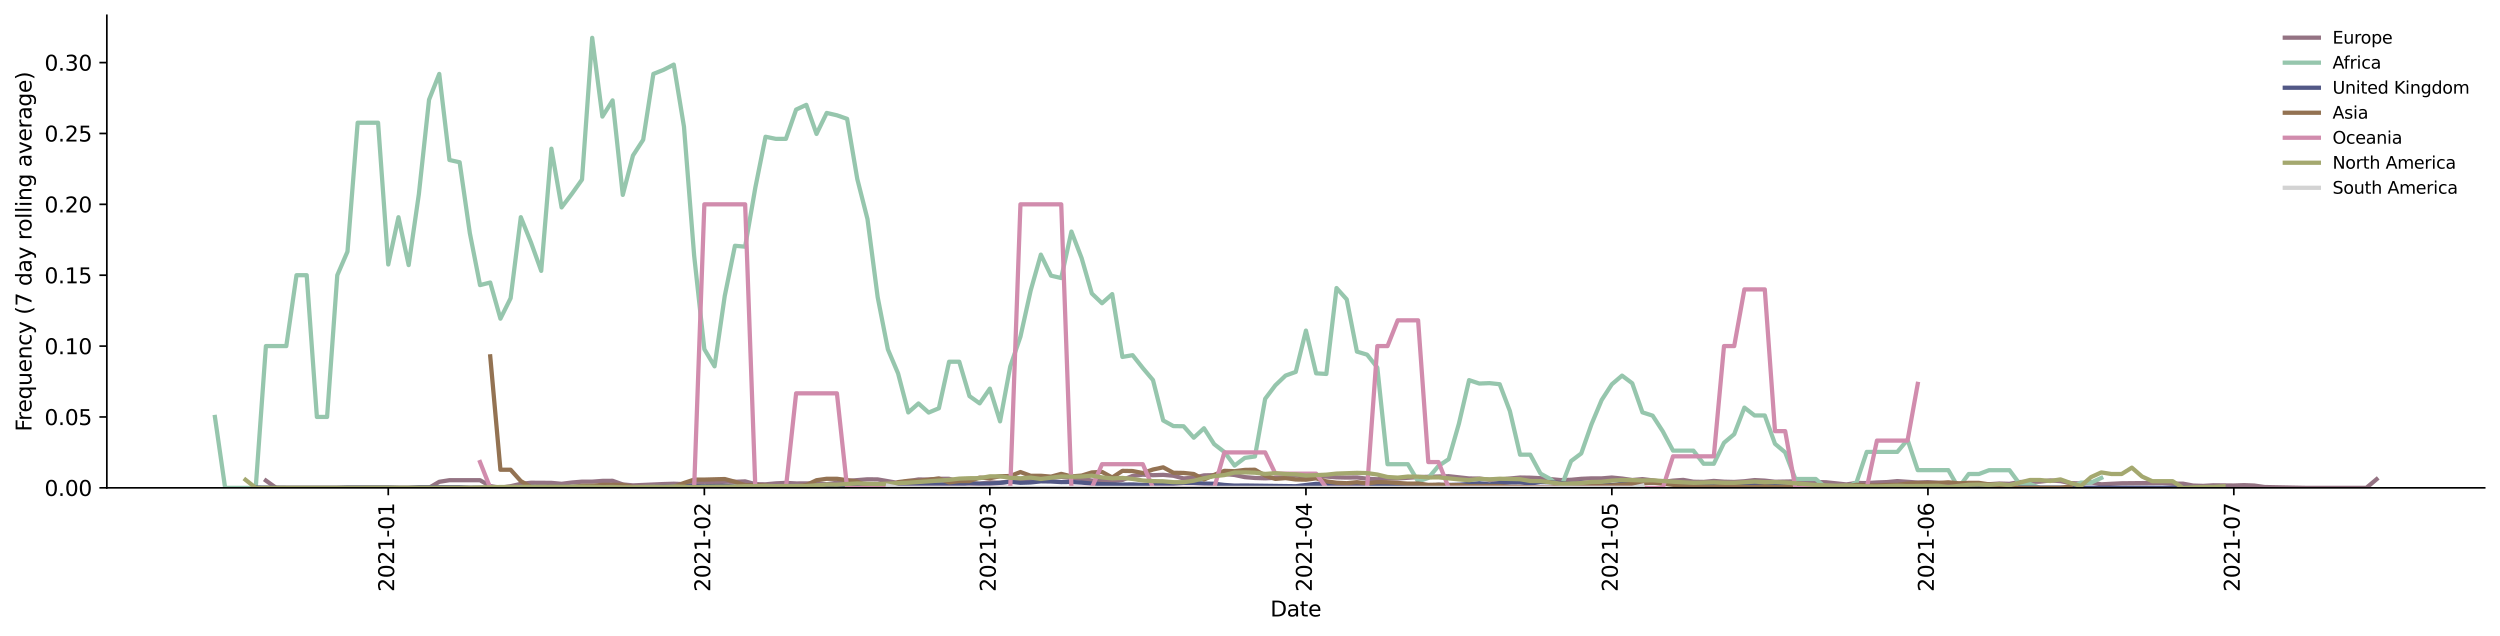<?xml version="1.0" encoding="utf-8" standalone="no"?>
<!DOCTYPE svg PUBLIC "-//W3C//DTD SVG 1.1//EN"
  "http://www.w3.org/Graphics/SVG/1.1/DTD/svg11.dtd">
<svg height="298.621pt" version="1.1" viewBox="0 0 1173.344 298.621" width="1173.344pt" xmlns="http://www.w3.org/2000/svg" xmlns:xlink="http://www.w3.org/1999/xlink">
 <defs>
  <style type="text/css">*{stroke-linecap:butt;stroke-linejoin:round;}</style>
 </defs>
 <g id="figure_1">
  <g id="patch_1">
   <path d="M 0 298.621 
L 1173.344 298.621 
L 1173.344 0 
L 0 0 
z
" style="fill:#ffffff;"/>
  </g>
  <g id="axes_1">
   <g id="patch_2">
    <path d="M 50.144 228.96 
L 1166.144 228.96 
L 1166.144 7.2 
L 50.144 7.2 
z
" style="fill:#ffffff;"/>
   </g>
   <g id="matplotlib.axis_1">
    <g id="xtick_1">
     <g id="line2d_1">
      <defs>
       <path d="M 0 0 
L 0 3.5 
" id="mbda8aaa3bb" style="stroke:#000000;stroke-width:0.8;"/>
      </defs>
      <g>
       <use style="stroke:#000000;stroke-width:0.8;" x="182.226" xlink:href="#mbda8aaa3bb" y="228.96"/>
      </g>
     </g>
     <g id="text_1">
      <!-- 2021-01 -->
      <g transform="translate(184.985 277.743)rotate(-90)scale(0.1 -0.1)">
       <defs>
        <path d="M 1228 531 
L 3431 531 
L 3431 0 
L 469 0 
L 469 531 
Q 828 903 1448 1529 
Q 2069 2156 2228 2338 
Q 2531 2678 2651 2914 
Q 2772 3150 2772 3378 
Q 2772 3750 2511 3984 
Q 2250 4219 1831 4219 
Q 1534 4219 1204 4116 
Q 875 4013 500 3803 
L 500 4441 
Q 881 4594 1212 4672 
Q 1544 4750 1819 4750 
Q 2544 4750 2975 4387 
Q 3406 4025 3406 3419 
Q 3406 3131 3298 2873 
Q 3191 2616 2906 2266 
Q 2828 2175 2409 1742 
Q 1991 1309 1228 531 
z
" id="DejaVuSans-32" transform="scale(0.016)"/>
        <path d="M 2034 4250 
Q 1547 4250 1301 3770 
Q 1056 3291 1056 2328 
Q 1056 1369 1301 889 
Q 1547 409 2034 409 
Q 2525 409 2770 889 
Q 3016 1369 3016 2328 
Q 3016 3291 2770 3770 
Q 2525 4250 2034 4250 
z
M 2034 4750 
Q 2819 4750 3233 4129 
Q 3647 3509 3647 2328 
Q 3647 1150 3233 529 
Q 2819 -91 2034 -91 
Q 1250 -91 836 529 
Q 422 1150 422 2328 
Q 422 3509 836 4129 
Q 1250 4750 2034 4750 
z
" id="DejaVuSans-30" transform="scale(0.016)"/>
        <path d="M 794 531 
L 1825 531 
L 1825 4091 
L 703 3866 
L 703 4441 
L 1819 4666 
L 2450 4666 
L 2450 531 
L 3481 531 
L 3481 0 
L 794 0 
L 794 531 
z
" id="DejaVuSans-31" transform="scale(0.016)"/>
        <path d="M 313 2009 
L 1997 2009 
L 1997 1497 
L 313 1497 
L 313 2009 
z
" id="DejaVuSans-2d" transform="scale(0.016)"/>
       </defs>
       <use xlink:href="#DejaVuSans-32"/>
       <use x="63.623" xlink:href="#DejaVuSans-30"/>
       <use x="127.246" xlink:href="#DejaVuSans-32"/>
       <use x="190.869" xlink:href="#DejaVuSans-31"/>
       <use x="254.492" xlink:href="#DejaVuSans-2d"/>
       <use x="290.576" xlink:href="#DejaVuSans-30"/>
       <use x="354.199" xlink:href="#DejaVuSans-31"/>
      </g>
     </g>
    </g>
    <g id="xtick_2">
     <g id="line2d_2">
      <g>
       <use style="stroke:#000000;stroke-width:0.8;" x="330.579" xlink:href="#mbda8aaa3bb" y="228.96"/>
      </g>
     </g>
     <g id="text_2">
      <!-- 2021-02 -->
      <g transform="translate(333.339 277.743)rotate(-90)scale(0.1 -0.1)">
       <use xlink:href="#DejaVuSans-32"/>
       <use x="63.623" xlink:href="#DejaVuSans-30"/>
       <use x="127.246" xlink:href="#DejaVuSans-32"/>
       <use x="190.869" xlink:href="#DejaVuSans-31"/>
       <use x="254.492" xlink:href="#DejaVuSans-2d"/>
       <use x="290.576" xlink:href="#DejaVuSans-30"/>
       <use x="354.199" xlink:href="#DejaVuSans-32"/>
      </g>
     </g>
    </g>
    <g id="xtick_3">
     <g id="line2d_3">
      <g>
       <use style="stroke:#000000;stroke-width:0.8;" x="464.576" xlink:href="#mbda8aaa3bb" y="228.96"/>
      </g>
     </g>
     <g id="text_3">
      <!-- 2021-03 -->
      <g transform="translate(467.335 277.743)rotate(-90)scale(0.1 -0.1)">
       <defs>
        <path d="M 2597 2516 
Q 3050 2419 3304 2112 
Q 3559 1806 3559 1356 
Q 3559 666 3084 287 
Q 2609 -91 1734 -91 
Q 1441 -91 1130 -33 
Q 819 25 488 141 
L 488 750 
Q 750 597 1062 519 
Q 1375 441 1716 441 
Q 2309 441 2620 675 
Q 2931 909 2931 1356 
Q 2931 1769 2642 2001 
Q 2353 2234 1838 2234 
L 1294 2234 
L 1294 2753 
L 1863 2753 
Q 2328 2753 2575 2939 
Q 2822 3125 2822 3475 
Q 2822 3834 2567 4026 
Q 2313 4219 1838 4219 
Q 1578 4219 1281 4162 
Q 984 4106 628 3988 
L 628 4550 
Q 988 4650 1302 4700 
Q 1616 4750 1894 4750 
Q 2613 4750 3031 4423 
Q 3450 4097 3450 3541 
Q 3450 3153 3228 2886 
Q 3006 2619 2597 2516 
z
" id="DejaVuSans-33" transform="scale(0.016)"/>
       </defs>
       <use xlink:href="#DejaVuSans-32"/>
       <use x="63.623" xlink:href="#DejaVuSans-30"/>
       <use x="127.246" xlink:href="#DejaVuSans-32"/>
       <use x="190.869" xlink:href="#DejaVuSans-31"/>
       <use x="254.492" xlink:href="#DejaVuSans-2d"/>
       <use x="290.576" xlink:href="#DejaVuSans-30"/>
       <use x="354.199" xlink:href="#DejaVuSans-33"/>
      </g>
     </g>
    </g>
    <g id="xtick_4">
     <g id="line2d_4">
      <g>
       <use style="stroke:#000000;stroke-width:0.8;" x="612.929" xlink:href="#mbda8aaa3bb" y="228.96"/>
      </g>
     </g>
     <g id="text_4">
      <!-- 2021-04 -->
      <g transform="translate(615.689 277.743)rotate(-90)scale(0.1 -0.1)">
       <defs>
        <path d="M 2419 4116 
L 825 1625 
L 2419 1625 
L 2419 4116 
z
M 2253 4666 
L 3047 4666 
L 3047 1625 
L 3713 1625 
L 3713 1100 
L 3047 1100 
L 3047 0 
L 2419 0 
L 2419 1100 
L 313 1100 
L 313 1709 
L 2253 4666 
z
" id="DejaVuSans-34" transform="scale(0.016)"/>
       </defs>
       <use xlink:href="#DejaVuSans-32"/>
       <use x="63.623" xlink:href="#DejaVuSans-30"/>
       <use x="127.246" xlink:href="#DejaVuSans-32"/>
       <use x="190.869" xlink:href="#DejaVuSans-31"/>
       <use x="254.492" xlink:href="#DejaVuSans-2d"/>
       <use x="290.576" xlink:href="#DejaVuSans-30"/>
       <use x="354.199" xlink:href="#DejaVuSans-34"/>
      </g>
     </g>
    </g>
    <g id="xtick_5">
     <g id="line2d_5">
      <g>
       <use style="stroke:#000000;stroke-width:0.8;" x="756.497" xlink:href="#mbda8aaa3bb" y="228.96"/>
      </g>
     </g>
     <g id="text_5">
      <!-- 2021-05 -->
      <g transform="translate(759.256 277.743)rotate(-90)scale(0.1 -0.1)">
       <defs>
        <path d="M 691 4666 
L 3169 4666 
L 3169 4134 
L 1269 4134 
L 1269 2991 
Q 1406 3038 1543 3061 
Q 1681 3084 1819 3084 
Q 2600 3084 3056 2656 
Q 3513 2228 3513 1497 
Q 3513 744 3044 326 
Q 2575 -91 1722 -91 
Q 1428 -91 1123 -41 
Q 819 9 494 109 
L 494 744 
Q 775 591 1075 516 
Q 1375 441 1709 441 
Q 2250 441 2565 725 
Q 2881 1009 2881 1497 
Q 2881 1984 2565 2268 
Q 2250 2553 1709 2553 
Q 1456 2553 1204 2497 
Q 953 2441 691 2322 
L 691 4666 
z
" id="DejaVuSans-35" transform="scale(0.016)"/>
       </defs>
       <use xlink:href="#DejaVuSans-32"/>
       <use x="63.623" xlink:href="#DejaVuSans-30"/>
       <use x="127.246" xlink:href="#DejaVuSans-32"/>
       <use x="190.869" xlink:href="#DejaVuSans-31"/>
       <use x="254.492" xlink:href="#DejaVuSans-2d"/>
       <use x="290.576" xlink:href="#DejaVuSans-30"/>
       <use x="354.199" xlink:href="#DejaVuSans-35"/>
      </g>
     </g>
    </g>
    <g id="xtick_6">
     <g id="line2d_6">
      <g>
       <use style="stroke:#000000;stroke-width:0.8;" x="904.85" xlink:href="#mbda8aaa3bb" y="228.96"/>
      </g>
     </g>
     <g id="text_6">
      <!-- 2021-06 -->
      <g transform="translate(907.61 277.743)rotate(-90)scale(0.1 -0.1)">
       <defs>
        <path d="M 2113 2584 
Q 1688 2584 1439 2293 
Q 1191 2003 1191 1497 
Q 1191 994 1439 701 
Q 1688 409 2113 409 
Q 2538 409 2786 701 
Q 3034 994 3034 1497 
Q 3034 2003 2786 2293 
Q 2538 2584 2113 2584 
z
M 3366 4563 
L 3366 3988 
Q 3128 4100 2886 4159 
Q 2644 4219 2406 4219 
Q 1781 4219 1451 3797 
Q 1122 3375 1075 2522 
Q 1259 2794 1537 2939 
Q 1816 3084 2150 3084 
Q 2853 3084 3261 2657 
Q 3669 2231 3669 1497 
Q 3669 778 3244 343 
Q 2819 -91 2113 -91 
Q 1303 -91 875 529 
Q 447 1150 447 2328 
Q 447 3434 972 4092 
Q 1497 4750 2381 4750 
Q 2619 4750 2861 4703 
Q 3103 4656 3366 4563 
z
" id="DejaVuSans-36" transform="scale(0.016)"/>
       </defs>
       <use xlink:href="#DejaVuSans-32"/>
       <use x="63.623" xlink:href="#DejaVuSans-30"/>
       <use x="127.246" xlink:href="#DejaVuSans-32"/>
       <use x="190.869" xlink:href="#DejaVuSans-31"/>
       <use x="254.492" xlink:href="#DejaVuSans-2d"/>
       <use x="290.576" xlink:href="#DejaVuSans-30"/>
       <use x="354.199" xlink:href="#DejaVuSans-36"/>
      </g>
     </g>
    </g>
    <g id="xtick_7">
     <g id="line2d_7">
      <g>
       <use style="stroke:#000000;stroke-width:0.8;" x="1048.418" xlink:href="#mbda8aaa3bb" y="228.96"/>
      </g>
     </g>
     <g id="text_7">
      <!-- 2021-07 -->
      <g transform="translate(1051.178 277.743)rotate(-90)scale(0.1 -0.1)">
       <defs>
        <path d="M 525 4666 
L 3525 4666 
L 3525 4397 
L 1831 0 
L 1172 0 
L 2766 4134 
L 525 4134 
L 525 4666 
z
" id="DejaVuSans-37" transform="scale(0.016)"/>
       </defs>
       <use xlink:href="#DejaVuSans-32"/>
       <use x="63.623" xlink:href="#DejaVuSans-30"/>
       <use x="127.246" xlink:href="#DejaVuSans-32"/>
       <use x="190.869" xlink:href="#DejaVuSans-31"/>
       <use x="254.492" xlink:href="#DejaVuSans-2d"/>
       <use x="290.576" xlink:href="#DejaVuSans-30"/>
       <use x="354.199" xlink:href="#DejaVuSans-37"/>
      </g>
     </g>
    </g>
    <g id="text_8">
     <!-- Date -->
     <g transform="translate(596.193 289.341)scale(0.1 -0.1)">
      <defs>
       <path d="M 1259 4147 
L 1259 519 
L 2022 519 
Q 2988 519 3436 956 
Q 3884 1394 3884 2338 
Q 3884 3275 3436 3711 
Q 2988 4147 2022 4147 
L 1259 4147 
z
M 628 4666 
L 1925 4666 
Q 3281 4666 3915 4102 
Q 4550 3538 4550 2338 
Q 4550 1131 3912 565 
Q 3275 0 1925 0 
L 628 0 
L 628 4666 
z
" id="DejaVuSans-44" transform="scale(0.016)"/>
       <path d="M 2194 1759 
Q 1497 1759 1228 1600 
Q 959 1441 959 1056 
Q 959 750 1161 570 
Q 1363 391 1709 391 
Q 2188 391 2477 730 
Q 2766 1069 2766 1631 
L 2766 1759 
L 2194 1759 
z
M 3341 1997 
L 3341 0 
L 2766 0 
L 2766 531 
Q 2569 213 2275 61 
Q 1981 -91 1556 -91 
Q 1019 -91 701 211 
Q 384 513 384 1019 
Q 384 1609 779 1909 
Q 1175 2209 1959 2209 
L 2766 2209 
L 2766 2266 
Q 2766 2663 2505 2880 
Q 2244 3097 1772 3097 
Q 1472 3097 1187 3025 
Q 903 2953 641 2809 
L 641 3341 
Q 956 3463 1253 3523 
Q 1550 3584 1831 3584 
Q 2591 3584 2966 3190 
Q 3341 2797 3341 1997 
z
" id="DejaVuSans-61" transform="scale(0.016)"/>
       <path d="M 1172 4494 
L 1172 3500 
L 2356 3500 
L 2356 3053 
L 1172 3053 
L 1172 1153 
Q 1172 725 1289 603 
Q 1406 481 1766 481 
L 2356 481 
L 2356 0 
L 1766 0 
Q 1100 0 847 248 
Q 594 497 594 1153 
L 594 3053 
L 172 3053 
L 172 3500 
L 594 3500 
L 594 4494 
L 1172 4494 
z
" id="DejaVuSans-74" transform="scale(0.016)"/>
       <path d="M 3597 1894 
L 3597 1613 
L 953 1613 
Q 991 1019 1311 708 
Q 1631 397 2203 397 
Q 2534 397 2845 478 
Q 3156 559 3463 722 
L 3463 178 
Q 3153 47 2828 -22 
Q 2503 -91 2169 -91 
Q 1331 -91 842 396 
Q 353 884 353 1716 
Q 353 2575 817 3079 
Q 1281 3584 2069 3584 
Q 2775 3584 3186 3129 
Q 3597 2675 3597 1894 
z
M 3022 2063 
Q 3016 2534 2758 2815 
Q 2500 3097 2075 3097 
Q 1594 3097 1305 2825 
Q 1016 2553 972 2059 
L 3022 2063 
z
" id="DejaVuSans-65" transform="scale(0.016)"/>
      </defs>
      <use xlink:href="#DejaVuSans-44"/>
      <use x="77.002" xlink:href="#DejaVuSans-61"/>
      <use x="138.281" xlink:href="#DejaVuSans-74"/>
      <use x="177.49" xlink:href="#DejaVuSans-65"/>
     </g>
    </g>
   </g>
   <g id="matplotlib.axis_2">
    <g id="ytick_1">
     <g id="line2d_8">
      <defs>
       <path d="M 0 0 
L -3.5 0 
" id="med0e2ab3e9" style="stroke:#000000;stroke-width:0.8;"/>
      </defs>
      <g>
       <use style="stroke:#000000;stroke-width:0.8;" x="50.144" xlink:href="#med0e2ab3e9" y="228.96"/>
      </g>
     </g>
     <g id="text_9">
      <!-- 0.00 -->
      <g transform="translate(20.878 232.759)scale(0.1 -0.1)">
       <defs>
        <path d="M 684 794 
L 1344 794 
L 1344 0 
L 684 0 
L 684 794 
z
" id="DejaVuSans-2e" transform="scale(0.016)"/>
       </defs>
       <use xlink:href="#DejaVuSans-30"/>
       <use x="63.623" xlink:href="#DejaVuSans-2e"/>
       <use x="95.41" xlink:href="#DejaVuSans-30"/>
       <use x="159.033" xlink:href="#DejaVuSans-30"/>
      </g>
     </g>
    </g>
    <g id="ytick_2">
     <g id="line2d_9">
      <g>
       <use style="stroke:#000000;stroke-width:0.8;" x="50.144" xlink:href="#med0e2ab3e9" y="195.696"/>
      </g>
     </g>
     <g id="text_10">
      <!-- 0.05 -->
      <g transform="translate(20.878 199.495)scale(0.1 -0.1)">
       <use xlink:href="#DejaVuSans-30"/>
       <use x="63.623" xlink:href="#DejaVuSans-2e"/>
       <use x="95.41" xlink:href="#DejaVuSans-30"/>
       <use x="159.033" xlink:href="#DejaVuSans-35"/>
      </g>
     </g>
    </g>
    <g id="ytick_3">
     <g id="line2d_10">
      <g>
       <use style="stroke:#000000;stroke-width:0.8;" x="50.144" xlink:href="#med0e2ab3e9" y="162.432"/>
      </g>
     </g>
     <g id="text_11">
      <!-- 0.10 -->
      <g transform="translate(20.878 166.231)scale(0.1 -0.1)">
       <use xlink:href="#DejaVuSans-30"/>
       <use x="63.623" xlink:href="#DejaVuSans-2e"/>
       <use x="95.41" xlink:href="#DejaVuSans-31"/>
       <use x="159.033" xlink:href="#DejaVuSans-30"/>
      </g>
     </g>
    </g>
    <g id="ytick_4">
     <g id="line2d_11">
      <g>
       <use style="stroke:#000000;stroke-width:0.8;" x="50.144" xlink:href="#med0e2ab3e9" y="129.168"/>
      </g>
     </g>
     <g id="text_12">
      <!-- 0.15 -->
      <g transform="translate(20.878 132.967)scale(0.1 -0.1)">
       <use xlink:href="#DejaVuSans-30"/>
       <use x="63.623" xlink:href="#DejaVuSans-2e"/>
       <use x="95.41" xlink:href="#DejaVuSans-31"/>
       <use x="159.033" xlink:href="#DejaVuSans-35"/>
      </g>
     </g>
    </g>
    <g id="ytick_5">
     <g id="line2d_12">
      <g>
       <use style="stroke:#000000;stroke-width:0.8;" x="50.144" xlink:href="#med0e2ab3e9" y="95.904"/>
      </g>
     </g>
     <g id="text_13">
      <!-- 0.20 -->
      <g transform="translate(20.878 99.703)scale(0.1 -0.1)">
       <use xlink:href="#DejaVuSans-30"/>
       <use x="63.623" xlink:href="#DejaVuSans-2e"/>
       <use x="95.41" xlink:href="#DejaVuSans-32"/>
       <use x="159.033" xlink:href="#DejaVuSans-30"/>
      </g>
     </g>
    </g>
    <g id="ytick_6">
     <g id="line2d_13">
      <g>
       <use style="stroke:#000000;stroke-width:0.8;" x="50.144" xlink:href="#med0e2ab3e9" y="62.64"/>
      </g>
     </g>
     <g id="text_14">
      <!-- 0.25 -->
      <g transform="translate(20.878 66.439)scale(0.1 -0.1)">
       <use xlink:href="#DejaVuSans-30"/>
       <use x="63.623" xlink:href="#DejaVuSans-2e"/>
       <use x="95.41" xlink:href="#DejaVuSans-32"/>
       <use x="159.033" xlink:href="#DejaVuSans-35"/>
      </g>
     </g>
    </g>
    <g id="ytick_7">
     <g id="line2d_14">
      <g>
       <use style="stroke:#000000;stroke-width:0.8;" x="50.144" xlink:href="#med0e2ab3e9" y="29.376"/>
      </g>
     </g>
     <g id="text_15">
      <!-- 0.30 -->
      <g transform="translate(20.878 33.175)scale(0.1 -0.1)">
       <use xlink:href="#DejaVuSans-30"/>
       <use x="63.623" xlink:href="#DejaVuSans-2e"/>
       <use x="95.41" xlink:href="#DejaVuSans-33"/>
       <use x="159.033" xlink:href="#DejaVuSans-30"/>
      </g>
     </g>
    </g>
    <g id="text_16">
     <!-- Frequency (7 day rolling average) -->
     <g transform="translate(14.798 202.529)rotate(-90)scale(0.1 -0.1)">
      <defs>
       <path d="M 628 4666 
L 3309 4666 
L 3309 4134 
L 1259 4134 
L 1259 2759 
L 3109 2759 
L 3109 2228 
L 1259 2228 
L 1259 0 
L 628 0 
L 628 4666 
z
" id="DejaVuSans-46" transform="scale(0.016)"/>
       <path d="M 2631 2963 
Q 2534 3019 2420 3045 
Q 2306 3072 2169 3072 
Q 1681 3072 1420 2755 
Q 1159 2438 1159 1844 
L 1159 0 
L 581 0 
L 581 3500 
L 1159 3500 
L 1159 2956 
Q 1341 3275 1631 3429 
Q 1922 3584 2338 3584 
Q 2397 3584 2469 3576 
Q 2541 3569 2628 3553 
L 2631 2963 
z
" id="DejaVuSans-72" transform="scale(0.016)"/>
       <path d="M 947 1747 
Q 947 1113 1208 752 
Q 1469 391 1925 391 
Q 2381 391 2643 752 
Q 2906 1113 2906 1747 
Q 2906 2381 2643 2742 
Q 2381 3103 1925 3103 
Q 1469 3103 1208 2742 
Q 947 2381 947 1747 
z
M 2906 525 
Q 2725 213 2448 61 
Q 2172 -91 1784 -91 
Q 1150 -91 751 415 
Q 353 922 353 1747 
Q 353 2572 751 3078 
Q 1150 3584 1784 3584 
Q 2172 3584 2448 3432 
Q 2725 3281 2906 2969 
L 2906 3500 
L 3481 3500 
L 3481 -1331 
L 2906 -1331 
L 2906 525 
z
" id="DejaVuSans-71" transform="scale(0.016)"/>
       <path d="M 544 1381 
L 544 3500 
L 1119 3500 
L 1119 1403 
Q 1119 906 1312 657 
Q 1506 409 1894 409 
Q 2359 409 2629 706 
Q 2900 1003 2900 1516 
L 2900 3500 
L 3475 3500 
L 3475 0 
L 2900 0 
L 2900 538 
Q 2691 219 2414 64 
Q 2138 -91 1772 -91 
Q 1169 -91 856 284 
Q 544 659 544 1381 
z
M 1991 3584 
L 1991 3584 
z
" id="DejaVuSans-75" transform="scale(0.016)"/>
       <path d="M 3513 2113 
L 3513 0 
L 2938 0 
L 2938 2094 
Q 2938 2591 2744 2837 
Q 2550 3084 2163 3084 
Q 1697 3084 1428 2787 
Q 1159 2491 1159 1978 
L 1159 0 
L 581 0 
L 581 3500 
L 1159 3500 
L 1159 2956 
Q 1366 3272 1645 3428 
Q 1925 3584 2291 3584 
Q 2894 3584 3203 3211 
Q 3513 2838 3513 2113 
z
" id="DejaVuSans-6e" transform="scale(0.016)"/>
       <path d="M 3122 3366 
L 3122 2828 
Q 2878 2963 2633 3030 
Q 2388 3097 2138 3097 
Q 1578 3097 1268 2742 
Q 959 2388 959 1747 
Q 959 1106 1268 751 
Q 1578 397 2138 397 
Q 2388 397 2633 464 
Q 2878 531 3122 666 
L 3122 134 
Q 2881 22 2623 -34 
Q 2366 -91 2075 -91 
Q 1284 -91 818 406 
Q 353 903 353 1747 
Q 353 2603 823 3093 
Q 1294 3584 2113 3584 
Q 2378 3584 2631 3529 
Q 2884 3475 3122 3366 
z
" id="DejaVuSans-63" transform="scale(0.016)"/>
       <path d="M 2059 -325 
Q 1816 -950 1584 -1140 
Q 1353 -1331 966 -1331 
L 506 -1331 
L 506 -850 
L 844 -850 
Q 1081 -850 1212 -737 
Q 1344 -625 1503 -206 
L 1606 56 
L 191 3500 
L 800 3500 
L 1894 763 
L 2988 3500 
L 3597 3500 
L 2059 -325 
z
" id="DejaVuSans-79" transform="scale(0.016)"/>
       <path id="DejaVuSans-20" transform="scale(0.016)"/>
       <path d="M 1984 4856 
Q 1566 4138 1362 3434 
Q 1159 2731 1159 2009 
Q 1159 1288 1364 580 
Q 1569 -128 1984 -844 
L 1484 -844 
Q 1016 -109 783 600 
Q 550 1309 550 2009 
Q 550 2706 781 3412 
Q 1013 4119 1484 4856 
L 1984 4856 
z
" id="DejaVuSans-28" transform="scale(0.016)"/>
       <path d="M 2906 2969 
L 2906 4863 
L 3481 4863 
L 3481 0 
L 2906 0 
L 2906 525 
Q 2725 213 2448 61 
Q 2172 -91 1784 -91 
Q 1150 -91 751 415 
Q 353 922 353 1747 
Q 353 2572 751 3078 
Q 1150 3584 1784 3584 
Q 2172 3584 2448 3432 
Q 2725 3281 2906 2969 
z
M 947 1747 
Q 947 1113 1208 752 
Q 1469 391 1925 391 
Q 2381 391 2643 752 
Q 2906 1113 2906 1747 
Q 2906 2381 2643 2742 
Q 2381 3103 1925 3103 
Q 1469 3103 1208 2742 
Q 947 2381 947 1747 
z
" id="DejaVuSans-64" transform="scale(0.016)"/>
       <path d="M 1959 3097 
Q 1497 3097 1228 2736 
Q 959 2375 959 1747 
Q 959 1119 1226 758 
Q 1494 397 1959 397 
Q 2419 397 2687 759 
Q 2956 1122 2956 1747 
Q 2956 2369 2687 2733 
Q 2419 3097 1959 3097 
z
M 1959 3584 
Q 2709 3584 3137 3096 
Q 3566 2609 3566 1747 
Q 3566 888 3137 398 
Q 2709 -91 1959 -91 
Q 1206 -91 779 398 
Q 353 888 353 1747 
Q 353 2609 779 3096 
Q 1206 3584 1959 3584 
z
" id="DejaVuSans-6f" transform="scale(0.016)"/>
       <path d="M 603 4863 
L 1178 4863 
L 1178 0 
L 603 0 
L 603 4863 
z
" id="DejaVuSans-6c" transform="scale(0.016)"/>
       <path d="M 603 3500 
L 1178 3500 
L 1178 0 
L 603 0 
L 603 3500 
z
M 603 4863 
L 1178 4863 
L 1178 4134 
L 603 4134 
L 603 4863 
z
" id="DejaVuSans-69" transform="scale(0.016)"/>
       <path d="M 2906 1791 
Q 2906 2416 2648 2759 
Q 2391 3103 1925 3103 
Q 1463 3103 1205 2759 
Q 947 2416 947 1791 
Q 947 1169 1205 825 
Q 1463 481 1925 481 
Q 2391 481 2648 825 
Q 2906 1169 2906 1791 
z
M 3481 434 
Q 3481 -459 3084 -895 
Q 2688 -1331 1869 -1331 
Q 1566 -1331 1297 -1286 
Q 1028 -1241 775 -1147 
L 775 -588 
Q 1028 -725 1275 -790 
Q 1522 -856 1778 -856 
Q 2344 -856 2625 -561 
Q 2906 -266 2906 331 
L 2906 616 
Q 2728 306 2450 153 
Q 2172 0 1784 0 
Q 1141 0 747 490 
Q 353 981 353 1791 
Q 353 2603 747 3093 
Q 1141 3584 1784 3584 
Q 2172 3584 2450 3431 
Q 2728 3278 2906 2969 
L 2906 3500 
L 3481 3500 
L 3481 434 
z
" id="DejaVuSans-67" transform="scale(0.016)"/>
       <path d="M 191 3500 
L 800 3500 
L 1894 563 
L 2988 3500 
L 3597 3500 
L 2284 0 
L 1503 0 
L 191 3500 
z
" id="DejaVuSans-76" transform="scale(0.016)"/>
       <path d="M 513 4856 
L 1013 4856 
Q 1481 4119 1714 3412 
Q 1947 2706 1947 2009 
Q 1947 1309 1714 600 
Q 1481 -109 1013 -844 
L 513 -844 
Q 928 -128 1133 580 
Q 1338 1288 1338 2009 
Q 1338 2731 1133 3434 
Q 928 4138 513 4856 
z
" id="DejaVuSans-29" transform="scale(0.016)"/>
      </defs>
      <use xlink:href="#DejaVuSans-46"/>
      <use x="50.27" xlink:href="#DejaVuSans-72"/>
      <use x="89.133" xlink:href="#DejaVuSans-65"/>
      <use x="150.656" xlink:href="#DejaVuSans-71"/>
      <use x="214.133" xlink:href="#DejaVuSans-75"/>
      <use x="277.512" xlink:href="#DejaVuSans-65"/>
      <use x="339.035" xlink:href="#DejaVuSans-6e"/>
      <use x="402.414" xlink:href="#DejaVuSans-63"/>
      <use x="457.395" xlink:href="#DejaVuSans-79"/>
      <use x="516.574" xlink:href="#DejaVuSans-20"/>
      <use x="548.361" xlink:href="#DejaVuSans-28"/>
      <use x="587.375" xlink:href="#DejaVuSans-37"/>
      <use x="650.998" xlink:href="#DejaVuSans-20"/>
      <use x="682.785" xlink:href="#DejaVuSans-64"/>
      <use x="746.262" xlink:href="#DejaVuSans-61"/>
      <use x="807.541" xlink:href="#DejaVuSans-79"/>
      <use x="866.721" xlink:href="#DejaVuSans-20"/>
      <use x="898.508" xlink:href="#DejaVuSans-72"/>
      <use x="937.371" xlink:href="#DejaVuSans-6f"/>
      <use x="998.553" xlink:href="#DejaVuSans-6c"/>
      <use x="1026.336" xlink:href="#DejaVuSans-6c"/>
      <use x="1054.119" xlink:href="#DejaVuSans-69"/>
      <use x="1081.902" xlink:href="#DejaVuSans-6e"/>
      <use x="1145.281" xlink:href="#DejaVuSans-67"/>
      <use x="1208.758" xlink:href="#DejaVuSans-20"/>
      <use x="1240.545" xlink:href="#DejaVuSans-61"/>
      <use x="1301.824" xlink:href="#DejaVuSans-76"/>
      <use x="1361.004" xlink:href="#DejaVuSans-65"/>
      <use x="1422.527" xlink:href="#DejaVuSans-72"/>
      <use x="1463.641" xlink:href="#DejaVuSans-61"/>
      <use x="1524.92" xlink:href="#DejaVuSans-67"/>
      <use x="1588.396" xlink:href="#DejaVuSans-65"/>
      <use x="1649.92" xlink:href="#DejaVuSans-29"/>
     </g>
    </g>
   </g>
   <g id="line2d_15">
    <path clip-path="url(#pcb3e8e1800)" d="M 124.799 225.548 
L 129.585 228.96 
L 201.368 228.96 
L 206.154 226.129 
L 210.94 225.377 
L 225.296 225.377 
L 230.082 228.149 
L 234.868 228.901 
L 239.653 228.193 
L 244.439 227.093 
L 249.224 226.567 
L 258.796 226.627 
L 263.581 227.068 
L 268.367 226.466 
L 273.152 226.061 
L 277.938 226.061 
L 282.724 225.701 
L 287.509 225.665 
L 292.295 227.367 
L 297.08 227.814 
L 311.437 227.181 
L 316.223 227.035 
L 321.008 227.22 
L 325.794 227.012 
L 330.579 226.117 
L 335.365 226.398 
L 340.151 226.094 
L 344.936 226.138 
L 349.722 225.933 
L 354.507 227.241 
L 359.293 227.311 
L 364.079 226.867 
L 368.864 226.637 
L 373.65 226.897 
L 383.221 226.845 
L 388.007 227.261 
L 392.792 226.58 
L 397.578 225.716 
L 407.149 224.955 
L 411.934 225.006 
L 421.506 226.67 
L 431.077 225.024 
L 435.862 225.09 
L 440.648 224.708 
L 445.434 224.728 
L 450.219 226.1 
L 455.005 226.868 
L 459.79 227.016 
L 464.576 226.413 
L 469.362 226.549 
L 474.147 225.975 
L 478.933 225.55 
L 483.718 224.926 
L 488.504 224.903 
L 493.29 224.228 
L 498.075 223.829 
L 502.861 224.377 
L 507.646 224.745 
L 512.432 225.557 
L 522.003 225.854 
L 526.789 225.271 
L 531.574 223.378 
L 536.36 222.768 
L 541.145 223.026 
L 545.931 222.865 
L 550.717 223.287 
L 555.502 224.544 
L 560.288 224.191 
L 565.073 223.112 
L 569.859 222.995 
L 574.645 222.477 
L 579.43 222.922 
L 584.216 223.931 
L 589.001 224.333 
L 593.787 224.488 
L 598.573 224.268 
L 603.358 223.891 
L 608.144 223.178 
L 612.929 223.647 
L 617.715 223.298 
L 627.286 224.028 
L 632.072 224.141 
L 636.857 224.075 
L 641.643 224.683 
L 646.428 224.942 
L 651.214 224.54 
L 656 224.56 
L 665.571 223.916 
L 679.928 223.501 
L 689.499 224.561 
L 694.284 224.612 
L 699.07 225.187 
L 703.856 225.056 
L 713.427 224.129 
L 718.212 224.204 
L 722.998 224.439 
L 732.569 225.324 
L 737.355 225.189 
L 742.14 224.735 
L 746.926 224.524 
L 751.712 224.529 
L 756.497 224.133 
L 761.283 224.602 
L 766.068 225.301 
L 770.854 224.862 
L 775.639 225.448 
L 780.425 226.168 
L 785.211 225.584 
L 789.996 225.236 
L 794.782 226.091 
L 799.567 226.178 
L 804.353 225.718 
L 809.139 226.076 
L 813.924 226.194 
L 818.71 225.876 
L 823.495 225.325 
L 828.281 225.569 
L 833.067 226.101 
L 842.638 225.931 
L 847.423 226.26 
L 852.209 226.241 
L 856.995 226.345 
L 866.566 227.363 
L 871.351 226.677 
L 876.137 226.734 
L 880.922 226.438 
L 885.708 226.262 
L 890.494 225.799 
L 900.065 226.473 
L 904.85 226.29 
L 919.207 227.168 
L 923.993 226.928 
L 928.778 227.396 
L 933.564 227.258 
L 938.35 226.941 
L 943.135 227.073 
L 947.921 226.245 
L 957.492 226.038 
L 962.278 225.496 
L 967.063 225.804 
L 971.849 226.748 
L 976.634 226.93 
L 981.42 226.38 
L 986.206 227.308 
L 995.777 226.828 
L 1014.919 226.64 
L 1019.705 226.998 
L 1024.49 226.991 
L 1029.276 227.885 
L 1034.061 228.04 
L 1038.847 227.767 
L 1048.418 227.868 
L 1053.204 227.698 
L 1057.989 227.879 
L 1062.775 228.577 
L 1081.917 228.96 
L 1110.631 228.96 
L 1115.416 224.928 
L 1115.416 224.928 
" style="fill:none;stroke:#947383;stroke-linecap:square;stroke-width:2;"/>
   </g>
   <g id="line2d_16">
    <path clip-path="url(#pcb3e8e1800)" d="M 100.871 195.696 
L 105.657 228.96 
L 120.013 228.96 
L 124.799 162.432 
L 134.37 162.432 
L 139.156 129.168 
L 143.941 129.168 
L 148.727 195.696 
L 153.513 195.696 
L 158.298 129.168 
L 163.084 118.08 
L 167.869 57.6 
L 177.44 57.6 
L 182.226 124.128 
L 187.012 101.952 
L 191.797 124.416 
L 196.583 91.152 
L 201.368 46.8 
L 206.154 34.704 
L 210.94 75.096 
L 215.725 76.152 
L 220.511 109.416 
L 225.296 133.81 
L 230.082 132.6 
L 234.868 149.56 
L 239.653 139.95 
L 244.439 101.934 
L 249.224 113.829 
L 254.01 127.134 
L 258.796 69.782 
L 263.581 97.344 
L 268.367 91.008 
L 273.152 84.288 
L 277.938 17.76 
L 282.724 54.72 
L 287.509 47.117 
L 292.295 91.469 
L 297.08 72.989 
L 301.866 65.597 
L 306.651 34.685 
L 311.437 32.784 
L 316.223 30.32 
L 321.008 59.426 
L 325.794 120.04 
L 330.579 163.888 
L 335.365 171.93 
L 340.151 138.913 
L 344.936 115.351 
L 349.722 115.78 
L 354.507 88.06 
L 359.293 64.178 
L 364.079 65.164 
L 368.864 65.164 
L 373.65 51.429 
L 378.435 49.211 
L 383.221 62.858 
L 388.007 53.002 
L 392.792 54.111 
L 397.578 55.774 
L 402.363 84.048 
L 407.149 102.838 
L 411.934 139.514 
L 416.72 163.979 
L 421.506 175.28 
L 426.291 193.575 
L 431.077 189.363 
L 435.862 193.627 
L 440.648 191.616 
L 445.434 169.781 
L 450.219 169.781 
L 455.005 185.909 
L 459.79 189.32 
L 464.576 182.39 
L 469.362 197.759 
L 474.147 172.006 
L 478.933 158 
L 483.718 136.424 
L 488.504 119.5 
L 493.29 129.378 
L 498.075 130.491 
L 502.861 108.674 
L 507.646 121.137 
L 512.432 137.744 
L 517.218 142.317 
L 522.003 138.032 
L 526.789 167.519 
L 531.574 166.702 
L 536.36 172.731 
L 541.145 178.393 
L 545.931 197.339 
L 550.717 199.979 
L 555.502 200.053 
L 560.288 205.429 
L 565.073 200.994 
L 569.859 208.462 
L 574.645 212.158 
L 579.43 218.513 
L 584.216 214.917 
L 589.001 214.234 
L 593.787 187.177 
L 598.573 180.841 
L 603.358 176.278 
L 608.144 174.552 
L 612.929 155.159 
L 617.715 175.223 
L 622.501 175.511 
L 627.286 135.191 
L 632.072 140.514 
L 636.857 165.024 
L 641.643 166.464 
L 646.428 172.512 
L 651.214 217.872 
L 660.785 217.872 
L 665.571 225.936 
L 670.356 224.333 
L 675.142 218.679 
L 679.928 215.511 
L 684.713 198.879 
L 689.499 178.409 
L 694.284 180.012 
L 699.07 179.819 
L 703.856 180.326 
L 708.641 192.926 
L 713.427 213.396 
L 718.212 213.396 
L 722.998 222.267 
L 727.784 224.928 
L 732.569 228.96 
L 737.355 216.408 
L 742.14 212.811 
L 746.926 199.165 
L 751.712 187.76 
L 756.497 180.368 
L 761.283 176.288 
L 766.068 179.884 
L 770.854 193.531 
L 775.639 195.08 
L 780.425 202.472 
L 785.211 211.501 
L 794.782 211.501 
L 799.567 217.661 
L 804.353 217.661 
L 809.139 207.814 
L 813.924 203.782 
L 818.71 191.308 
L 823.495 195.004 
L 828.281 195.004 
L 833.067 208.296 
L 837.852 212.328 
L 842.638 224.802 
L 852.209 224.802 
L 856.995 228.96 
L 866.566 228.96 
L 871.351 226.351 
L 876.137 212.095 
L 890.494 212.095 
L 895.279 206.388 
L 900.065 220.644 
L 914.422 220.644 
L 919.207 228.96 
L 923.993 222.469 
L 928.778 222.469 
L 933.564 220.671 
L 943.135 220.671 
L 947.921 227.162 
L 952.706 227.162 
L 957.492 228.96 
L 971.849 228.96 
L 976.634 226.496 
L 981.42 226.496 
L 986.206 224.315 
L 986.206 224.315 
" style="fill:none;stroke:#96c6ad;stroke-linecap:square;stroke-width:2;"/>
   </g>
   <g id="line2d_17">
    <path clip-path="url(#pcb3e8e1800)" d="M 120.013 228.803 
L 134.37 228.96 
L 158.298 228.96 
L 163.084 228.817 
L 182.226 228.817 
L 187.012 228.96 
L 191.797 228.96 
L 196.583 228.702 
L 215.725 228.702 
L 220.511 228.899 
L 234.868 228.839 
L 244.439 228.579 
L 249.224 228.469 
L 254.01 228.529 
L 263.581 228.48 
L 268.367 228.55 
L 277.938 228.254 
L 287.509 228.269 
L 297.08 228.705 
L 306.651 228.561 
L 316.223 228.42 
L 321.008 228.131 
L 325.794 228.308 
L 340.151 228.043 
L 344.936 228.331 
L 349.722 228.159 
L 354.507 228.351 
L 364.079 228.307 
L 368.864 228.104 
L 383.221 228.233 
L 388.007 228.458 
L 402.363 228.643 
L 407.149 228.364 
L 421.506 228.098 
L 426.291 227.835 
L 431.077 227.862 
L 435.862 227.435 
L 440.648 227.301 
L 450.219 227.428 
L 455.005 226.846 
L 459.79 227.053 
L 464.576 226.996 
L 469.362 226.63 
L 474.147 226.082 
L 478.933 226.595 
L 483.718 226.429 
L 488.504 225.92 
L 493.29 225.985 
L 498.075 226.273 
L 502.861 226.209 
L 507.646 226.492 
L 512.432 226.957 
L 517.218 227.199 
L 526.789 227.43 
L 531.574 227.363 
L 536.36 227.596 
L 541.145 227.338 
L 545.931 227.554 
L 555.502 226.625 
L 560.288 226.641 
L 565.073 226.958 
L 569.859 227.053 
L 574.645 227.602 
L 579.43 227.92 
L 584.216 227.865 
L 608.144 228.197 
L 617.715 227.087 
L 622.501 227.169 
L 627.286 227.435 
L 632.072 227.483 
L 636.857 227.944 
L 641.643 228.103 
L 651.214 227.927 
L 660.785 227.874 
L 665.571 228.044 
L 670.356 227.956 
L 675.142 227.57 
L 679.928 227.624 
L 684.713 227.497 
L 694.284 226.81 
L 699.07 227.341 
L 703.856 226.724 
L 708.641 226.463 
L 713.427 226.409 
L 718.212 226.931 
L 722.998 226.265 
L 727.784 226.348 
L 737.355 227.092 
L 742.14 226.587 
L 746.926 226.98 
L 751.712 227.504 
L 756.497 227.71 
L 761.283 227.025 
L 766.068 226.588 
L 770.854 226.623 
L 775.639 226.53 
L 780.425 226.195 
L 785.211 226.852 
L 789.996 227.795 
L 794.782 227.953 
L 809.139 228.027 
L 818.71 227.474 
L 823.495 227.505 
L 828.281 227.718 
L 833.067 228.058 
L 837.852 228.242 
L 842.638 228.606 
L 847.423 228.774 
L 856.995 228.537 
L 866.566 228.654 
L 871.351 228.654 
L 880.922 228.891 
L 1043.633 228.895 
L 1043.633 228.895 
" style="fill:none;stroke:#525886;stroke-linecap:square;stroke-width:2;"/>
   </g>
   <g id="line2d_18">
    <path clip-path="url(#pcb3e8e1800)" d="M 230.082 167.247 
L 234.868 220.47 
L 239.653 220.47 
L 244.439 225.792 
L 249.224 228.563 
L 268.367 228.563 
L 273.152 227.982 
L 277.938 227.982 
L 282.724 227.558 
L 292.295 227.558 
L 297.08 228.536 
L 301.866 228.536 
L 306.651 228.96 
L 311.437 228.96 
L 316.223 228.519 
L 321.008 226.684 
L 325.794 225.091 
L 330.579 225.091 
L 340.151 224.83 
L 344.936 226.113 
L 349.722 227.707 
L 354.507 227.707 
L 359.293 227.882 
L 368.864 228.96 
L 378.435 227.671 
L 383.221 225.387 
L 388.007 224.708 
L 392.792 224.708 
L 402.363 225.997 
L 407.149 228.281 
L 411.934 228.96 
L 416.72 228.41 
L 421.506 226.273 
L 426.291 225.668 
L 431.077 225.668 
L 440.648 224.581 
L 445.434 226.424 
L 450.219 225.772 
L 455.005 225.772 
L 459.79 224.138 
L 464.576 224.46 
L 469.362 223.505 
L 474.147 223.423 
L 478.933 221.549 
L 483.718 223.301 
L 488.504 223.302 
L 493.29 223.704 
L 498.075 222.404 
L 502.861 223.594 
L 507.646 223.218 
L 512.432 221.734 
L 517.218 221.476 
L 522.003 224.114 
L 526.789 220.996 
L 531.574 221.076 
L 536.36 222.006 
L 541.145 220.359 
L 545.931 219.339 
L 550.717 221.881 
L 555.502 221.964 
L 560.288 222.47 
L 565.073 225.047 
L 569.859 222.877 
L 574.645 220.979 
L 579.43 221.153 
L 584.216 220.543 
L 589.001 220.459 
L 593.787 223.224 
L 598.573 224.767 
L 603.358 224.387 
L 608.144 225.035 
L 612.929 225.122 
L 617.715 224.501 
L 622.501 225.925 
L 627.286 226.566 
L 632.072 226.786 
L 636.857 226.316 
L 641.643 226.884 
L 646.428 226.303 
L 651.214 226.362 
L 660.785 226.979 
L 665.571 226.942 
L 670.356 227.562 
L 675.142 227.466 
L 679.928 227.673 
L 684.713 227.66 
L 689.499 228.177 
L 694.284 228.093 
L 703.856 228.128 
L 708.641 228.475 
L 713.427 228.475 
L 718.212 228.709 
L 727.784 228.75 
L 732.569 228.392 
L 742.14 227.992 
L 751.712 228.028 
L 756.497 227.874 
L 770.854 226.821 
L 775.639 226.501 
L 785.211 227.552 
L 789.996 228.256 
L 794.782 228.14 
L 799.567 228.46 
L 804.353 228.46 
L 809.139 228.077 
L 813.924 228.077 
L 818.71 228.578 
L 823.495 228.578 
L 828.281 228.263 
L 833.067 228.645 
L 837.852 228.433 
L 856.995 228.475 
L 861.78 228.168 
L 866.566 228.168 
L 871.351 227.544 
L 876.137 227.817 
L 880.922 227.817 
L 885.708 227.593 
L 890.494 227.593 
L 895.279 226.961 
L 900.065 226.671 
L 909.636 226.703 
L 914.422 226.359 
L 919.207 226.831 
L 923.993 226.629 
L 928.778 226.629 
L 933.564 227.341 
L 938.35 227.685 
L 943.135 228.467 
L 947.921 228.96 
L 967.063 228.96 
L 971.849 228.217 
L 971.849 228.217 
" style="fill:none;stroke:#937252;stroke-linecap:square;stroke-width:2;"/>
   </g>
   <g id="line2d_19">
    <path clip-path="url(#pcb3e8e1800)" d="M 225.296 216.864 
L 230.082 228.96 
L 325.794 228.96 
L 330.579 95.904 
L 349.722 95.904 
L 354.507 228.96 
L 368.864 228.96 
L 373.65 184.608 
L 392.792 184.608 
L 397.578 228.96 
L 474.147 228.96 
L 478.933 95.904 
L 498.075 95.904 
L 502.861 228.96 
L 512.432 228.96 
L 517.218 217.872 
L 536.36 217.872 
L 541.145 228.96 
L 569.859 228.96 
L 574.645 212.328 
L 593.787 212.328 
L 598.573 222.307 
L 617.715 222.307 
L 622.501 228.96 
L 641.643 228.96 
L 646.428 162.432 
L 651.214 162.432 
L 656 150.336 
L 665.571 150.336 
L 670.356 216.864 
L 675.142 216.864 
L 679.928 228.96 
L 780.425 228.96 
L 785.211 214.176 
L 804.353 214.176 
L 809.139 162.432 
L 813.924 162.432 
L 818.71 135.821 
L 828.281 135.821 
L 833.067 202.349 
L 837.852 202.349 
L 842.638 228.96 
L 876.137 228.96 
L 880.922 206.784 
L 895.279 206.784 
L 900.065 180.173 
L 900.065 180.173 
" style="fill:none;stroke:#d18cad;stroke-linecap:square;stroke-width:2;"/>
   </g>
   <g id="line2d_20">
    <path clip-path="url(#pcb3e8e1800)" d="M 115.228 225.18 
L 120.013 228.96 
L 220.511 228.891 
L 234.868 228.563 
L 254.01 228.469 
L 273.152 228.405 
L 277.938 228.464 
L 282.724 228.646 
L 287.509 228.554 
L 292.295 228.719 
L 297.08 228.71 
L 306.651 228.443 
L 311.437 228.528 
L 316.223 228.339 
L 325.794 228.623 
L 335.365 228.426 
L 344.936 228.36 
L 349.722 228.175 
L 354.507 228.201 
L 359.293 228.036 
L 364.079 228.147 
L 373.65 228.098 
L 378.435 228.118 
L 388.007 227.446 
L 392.792 227.464 
L 402.363 226.877 
L 411.934 227.182 
L 426.291 226.558 
L 445.434 225.213 
L 450.219 224.633 
L 455.005 224.452 
L 459.79 224.429 
L 464.576 223.565 
L 469.362 223.557 
L 474.147 224.26 
L 478.933 224.466 
L 483.718 224.142 
L 488.504 224.794 
L 498.075 223.614 
L 502.861 223.74 
L 507.646 223.665 
L 512.432 223.254 
L 517.218 224.046 
L 522.003 224.529 
L 526.789 224.311 
L 531.574 224.781 
L 536.36 225.531 
L 541.145 225.796 
L 545.931 225.893 
L 550.717 226.297 
L 555.502 226.313 
L 560.288 225.616 
L 565.073 224.463 
L 569.859 223.48 
L 574.645 222.977 
L 579.43 221.792 
L 584.216 221.699 
L 589.001 221.85 
L 593.787 222.435 
L 598.573 222.062 
L 603.358 222.461 
L 608.144 222.619 
L 612.929 223.19 
L 622.501 222.782 
L 627.286 222.266 
L 636.857 221.935 
L 641.643 222.038 
L 646.428 222.711 
L 651.214 223.875 
L 656 224.165 
L 660.785 223.664 
L 665.571 223.73 
L 670.356 224.098 
L 675.142 224.046 
L 684.713 224.999 
L 689.499 225.373 
L 694.284 224.729 
L 699.07 224.983 
L 703.856 224.681 
L 713.427 224.916 
L 718.212 225.757 
L 722.998 225.814 
L 732.569 227 
L 737.355 226.934 
L 742.14 226.712 
L 746.926 226.232 
L 751.712 226.136 
L 756.497 225.581 
L 761.283 225.311 
L 766.068 225.327 
L 770.854 225.514 
L 775.639 225.423 
L 785.211 226.103 
L 794.782 226.623 
L 804.353 226.384 
L 809.139 226.583 
L 813.924 226.598 
L 823.495 226.059 
L 828.281 226.288 
L 833.067 226.266 
L 837.852 226.431 
L 852.209 227.615 
L 861.78 227.958 
L 866.566 227.83 
L 876.137 228.241 
L 880.922 228.287 
L 890.494 227.986 
L 895.279 228.143 
L 904.85 228.06 
L 909.636 227.959 
L 914.422 228.568 
L 923.993 227.521 
L 928.778 227.417 
L 933.564 227.634 
L 938.35 227.175 
L 943.135 227.715 
L 952.706 225.286 
L 957.492 225.286 
L 962.278 225.745 
L 967.063 224.997 
L 971.849 226.716 
L 976.634 228.072 
L 981.42 223.91 
L 986.206 221.722 
L 990.991 222.47 
L 995.777 222.47 
L 1000.562 219.493 
L 1005.348 223.655 
L 1010.133 225.843 
L 1019.705 225.843 
L 1024.49 228.96 
L 1029.276 228.705 
L 1034.061 228.58 
L 1038.847 228.58 
L 1043.633 228.24 
L 1043.633 228.24 
" style="fill:none;stroke:#a4a86f;stroke-linecap:square;stroke-width:2;"/>
   </g>
   <g id="line2d_21">
    <path clip-path="url(#pcb3e8e1800)" d="M 416.72 227.974 
L 421.506 228.96 
L 426.291 228.96 
L 431.077 228.96 
L 435.862 228.96 
L 440.648 228.96 
L 445.434 228.96 
L 450.219 228.96 
L 455.005 228.96 
L 459.79 228.96 
L 464.576 228.96 
L 469.362 228.96 
L 474.147 228.96 
L 478.933 228.96 
L 483.718 228.96 
L 488.504 228.96 
L 493.29 228.96 
L 498.075 228.96 
L 502.861 228.96 
L 507.646 228.96 
L 512.432 228.96 
L 517.218 228.96 
L 522.003 228.96 
L 526.789 228.96 
L 531.574 228.96 
L 536.36 228.96 
L 541.145 228.96 
L 545.931 228.96 
L 550.717 228.96 
L 555.502 228.96 
L 560.288 228.96 
L 565.073 228.96 
L 569.859 228.96 
L 574.645 228.96 
L 579.43 228.96 
L 584.216 228.96 
L 589.001 228.96 
L 593.787 228.96 
L 598.573 228.96 
L 603.358 228.96 
L 608.144 228.96 
L 612.929 228.96 
L 617.715 228.96 
L 622.501 228.96 
L 627.286 228.96 
L 632.072 228.96 
L 636.857 228.96 
L 641.643 228.96 
L 646.428 228.96 
L 651.214 228.96 
L 656 228.96 
L 660.785 228.96 
L 665.571 228.96 
L 670.356 228.96 
L 675.142 228.96 
L 679.928 228.96 
L 684.713 228.96 
L 689.499 228.96 
L 694.284 228.96 
L 699.07 228.96 
L 703.856 228.96 
L 708.641 228.96 
L 713.427 228.96 
L 718.212 228.96 
L 722.998 228.96 
L 727.784 228.96 
L 732.569 228.96 
L 737.355 228.96 
L 742.14 228.96 
L 746.926 228.96 
L 751.712 228.96 
L 756.497 228.96 
L 761.283 228.96 
L 766.068 228.96 
L 770.854 227.904 
" style="fill:none;stroke:#d3d3d3;stroke-linecap:square;stroke-width:2;"/>
   </g>
   <g id="patch_3">
    <path d="M 50.144 228.96 
L 50.144 7.2 
" style="fill:none;stroke:#000000;stroke-linecap:square;stroke-linejoin:miter;stroke-width:0.8;"/>
   </g>
   <g id="patch_4">
    <path d="M 50.144 228.96 
L 1166.144 228.96 
" style="fill:none;stroke:#000000;stroke-linecap:square;stroke-linejoin:miter;stroke-width:0.8;"/>
   </g>
   <g id="legend_1">
    <g id="line2d_22">
     <path d="M 1072.332 17.679 
L 1088.332 17.679 
" style="fill:none;stroke:#947383;stroke-linecap:square;stroke-width:2;"/>
    </g>
    <g id="line2d_23"/>
    <g id="text_17">
     <!-- Europe -->
     <g transform="translate(1094.733 20.479)scale(0.08 -0.08)">
      <defs>
       <path d="M 628 4666 
L 3578 4666 
L 3578 4134 
L 1259 4134 
L 1259 2753 
L 3481 2753 
L 3481 2222 
L 1259 2222 
L 1259 531 
L 3634 531 
L 3634 0 
L 628 0 
L 628 4666 
z
" id="DejaVuSans-45" transform="scale(0.016)"/>
       <path d="M 1159 525 
L 1159 -1331 
L 581 -1331 
L 581 3500 
L 1159 3500 
L 1159 2969 
Q 1341 3281 1617 3432 
Q 1894 3584 2278 3584 
Q 2916 3584 3314 3078 
Q 3713 2572 3713 1747 
Q 3713 922 3314 415 
Q 2916 -91 2278 -91 
Q 1894 -91 1617 61 
Q 1341 213 1159 525 
z
M 3116 1747 
Q 3116 2381 2855 2742 
Q 2594 3103 2138 3103 
Q 1681 3103 1420 2742 
Q 1159 2381 1159 1747 
Q 1159 1113 1420 752 
Q 1681 391 2138 391 
Q 2594 391 2855 752 
Q 3116 1113 3116 1747 
z
" id="DejaVuSans-70" transform="scale(0.016)"/>
      </defs>
      <use xlink:href="#DejaVuSans-45"/>
      <use x="63.184" xlink:href="#DejaVuSans-75"/>
      <use x="126.562" xlink:href="#DejaVuSans-72"/>
      <use x="165.426" xlink:href="#DejaVuSans-6f"/>
      <use x="226.607" xlink:href="#DejaVuSans-70"/>
      <use x="290.084" xlink:href="#DejaVuSans-65"/>
     </g>
    </g>
    <g id="line2d_24">
     <path d="M 1072.332 29.421 
L 1088.332 29.421 
" style="fill:none;stroke:#96c6ad;stroke-linecap:square;stroke-width:2;"/>
    </g>
    <g id="line2d_25"/>
    <g id="text_18">
     <!-- Africa -->
     <g transform="translate(1094.733 32.221)scale(0.08 -0.08)">
      <defs>
       <path d="M 2188 4044 
L 1331 1722 
L 3047 1722 
L 2188 4044 
z
M 1831 4666 
L 2547 4666 
L 4325 0 
L 3669 0 
L 3244 1197 
L 1141 1197 
L 716 0 
L 50 0 
L 1831 4666 
z
" id="DejaVuSans-41" transform="scale(0.016)"/>
       <path d="M 2375 4863 
L 2375 4384 
L 1825 4384 
Q 1516 4384 1395 4259 
Q 1275 4134 1275 3809 
L 1275 3500 
L 2222 3500 
L 2222 3053 
L 1275 3053 
L 1275 0 
L 697 0 
L 697 3053 
L 147 3053 
L 147 3500 
L 697 3500 
L 697 3744 
Q 697 4328 969 4595 
Q 1241 4863 1831 4863 
L 2375 4863 
z
" id="DejaVuSans-66" transform="scale(0.016)"/>
      </defs>
      <use xlink:href="#DejaVuSans-41"/>
      <use x="64.783" xlink:href="#DejaVuSans-66"/>
      <use x="99.988" xlink:href="#DejaVuSans-72"/>
      <use x="141.102" xlink:href="#DejaVuSans-69"/>
      <use x="168.885" xlink:href="#DejaVuSans-63"/>
      <use x="223.865" xlink:href="#DejaVuSans-61"/>
     </g>
    </g>
    <g id="line2d_26">
     <path d="M 1072.332 41.164 
L 1088.332 41.164 
" style="fill:none;stroke:#525886;stroke-linecap:square;stroke-width:2;"/>
    </g>
    <g id="line2d_27"/>
    <g id="text_19">
     <!-- United Kingdom -->
     <g transform="translate(1094.733 43.964)scale(0.08 -0.08)">
      <defs>
       <path d="M 556 4666 
L 1191 4666 
L 1191 1831 
Q 1191 1081 1462 751 
Q 1734 422 2344 422 
Q 2950 422 3222 751 
Q 3494 1081 3494 1831 
L 3494 4666 
L 4128 4666 
L 4128 1753 
Q 4128 841 3676 375 
Q 3225 -91 2344 -91 
Q 1459 -91 1007 375 
Q 556 841 556 1753 
L 556 4666 
z
" id="DejaVuSans-55" transform="scale(0.016)"/>
       <path d="M 628 4666 
L 1259 4666 
L 1259 2694 
L 3353 4666 
L 4166 4666 
L 1850 2491 
L 4331 0 
L 3500 0 
L 1259 2247 
L 1259 0 
L 628 0 
L 628 4666 
z
" id="DejaVuSans-4b" transform="scale(0.016)"/>
       <path d="M 3328 2828 
Q 3544 3216 3844 3400 
Q 4144 3584 4550 3584 
Q 5097 3584 5394 3201 
Q 5691 2819 5691 2113 
L 5691 0 
L 5113 0 
L 5113 2094 
Q 5113 2597 4934 2840 
Q 4756 3084 4391 3084 
Q 3944 3084 3684 2787 
Q 3425 2491 3425 1978 
L 3425 0 
L 2847 0 
L 2847 2094 
Q 2847 2600 2669 2842 
Q 2491 3084 2119 3084 
Q 1678 3084 1418 2786 
Q 1159 2488 1159 1978 
L 1159 0 
L 581 0 
L 581 3500 
L 1159 3500 
L 1159 2956 
Q 1356 3278 1631 3431 
Q 1906 3584 2284 3584 
Q 2666 3584 2933 3390 
Q 3200 3197 3328 2828 
z
" id="DejaVuSans-6d" transform="scale(0.016)"/>
      </defs>
      <use xlink:href="#DejaVuSans-55"/>
      <use x="73.193" xlink:href="#DejaVuSans-6e"/>
      <use x="136.572" xlink:href="#DejaVuSans-69"/>
      <use x="164.355" xlink:href="#DejaVuSans-74"/>
      <use x="203.564" xlink:href="#DejaVuSans-65"/>
      <use x="265.088" xlink:href="#DejaVuSans-64"/>
      <use x="328.564" xlink:href="#DejaVuSans-20"/>
      <use x="360.352" xlink:href="#DejaVuSans-4b"/>
      <use x="425.928" xlink:href="#DejaVuSans-69"/>
      <use x="453.711" xlink:href="#DejaVuSans-6e"/>
      <use x="517.09" xlink:href="#DejaVuSans-67"/>
      <use x="580.566" xlink:href="#DejaVuSans-64"/>
      <use x="644.043" xlink:href="#DejaVuSans-6f"/>
      <use x="705.225" xlink:href="#DejaVuSans-6d"/>
     </g>
    </g>
    <g id="line2d_28">
     <path d="M 1072.332 52.906 
L 1088.332 52.906 
" style="fill:none;stroke:#937252;stroke-linecap:square;stroke-width:2;"/>
    </g>
    <g id="line2d_29"/>
    <g id="text_20">
     <!-- Asia -->
     <g transform="translate(1094.733 55.706)scale(0.08 -0.08)">
      <defs>
       <path d="M 2834 3397 
L 2834 2853 
Q 2591 2978 2328 3040 
Q 2066 3103 1784 3103 
Q 1356 3103 1142 2972 
Q 928 2841 928 2578 
Q 928 2378 1081 2264 
Q 1234 2150 1697 2047 
L 1894 2003 
Q 2506 1872 2764 1633 
Q 3022 1394 3022 966 
Q 3022 478 2636 193 
Q 2250 -91 1575 -91 
Q 1294 -91 989 -36 
Q 684 19 347 128 
L 347 722 
Q 666 556 975 473 
Q 1284 391 1588 391 
Q 1994 391 2212 530 
Q 2431 669 2431 922 
Q 2431 1156 2273 1281 
Q 2116 1406 1581 1522 
L 1381 1569 
Q 847 1681 609 1914 
Q 372 2147 372 2553 
Q 372 3047 722 3315 
Q 1072 3584 1716 3584 
Q 2034 3584 2315 3537 
Q 2597 3491 2834 3397 
z
" id="DejaVuSans-73" transform="scale(0.016)"/>
      </defs>
      <use xlink:href="#DejaVuSans-41"/>
      <use x="68.408" xlink:href="#DejaVuSans-73"/>
      <use x="120.508" xlink:href="#DejaVuSans-69"/>
      <use x="148.291" xlink:href="#DejaVuSans-61"/>
     </g>
    </g>
    <g id="line2d_30">
     <path d="M 1072.332 64.649 
L 1088.332 64.649 
" style="fill:none;stroke:#d18cad;stroke-linecap:square;stroke-width:2;"/>
    </g>
    <g id="line2d_31"/>
    <g id="text_21">
     <!-- Oceania -->
     <g transform="translate(1094.733 67.449)scale(0.08 -0.08)">
      <defs>
       <path d="M 2522 4238 
Q 1834 4238 1429 3725 
Q 1025 3213 1025 2328 
Q 1025 1447 1429 934 
Q 1834 422 2522 422 
Q 3209 422 3611 934 
Q 4013 1447 4013 2328 
Q 4013 3213 3611 3725 
Q 3209 4238 2522 4238 
z
M 2522 4750 
Q 3503 4750 4090 4092 
Q 4678 3434 4678 2328 
Q 4678 1225 4090 567 
Q 3503 -91 2522 -91 
Q 1538 -91 948 565 
Q 359 1222 359 2328 
Q 359 3434 948 4092 
Q 1538 4750 2522 4750 
z
" id="DejaVuSans-4f" transform="scale(0.016)"/>
      </defs>
      <use xlink:href="#DejaVuSans-4f"/>
      <use x="78.711" xlink:href="#DejaVuSans-63"/>
      <use x="133.691" xlink:href="#DejaVuSans-65"/>
      <use x="195.215" xlink:href="#DejaVuSans-61"/>
      <use x="256.494" xlink:href="#DejaVuSans-6e"/>
      <use x="319.873" xlink:href="#DejaVuSans-69"/>
      <use x="347.656" xlink:href="#DejaVuSans-61"/>
     </g>
    </g>
    <g id="line2d_32">
     <path d="M 1072.332 76.391 
L 1088.332 76.391 
" style="fill:none;stroke:#a4a86f;stroke-linecap:square;stroke-width:2;"/>
    </g>
    <g id="line2d_33"/>
    <g id="text_22">
     <!-- North America -->
     <g transform="translate(1094.733 79.191)scale(0.08 -0.08)">
      <defs>
       <path d="M 628 4666 
L 1478 4666 
L 3547 763 
L 3547 4666 
L 4159 4666 
L 4159 0 
L 3309 0 
L 1241 3903 
L 1241 0 
L 628 0 
L 628 4666 
z
" id="DejaVuSans-4e" transform="scale(0.016)"/>
       <path d="M 3513 2113 
L 3513 0 
L 2938 0 
L 2938 2094 
Q 2938 2591 2744 2837 
Q 2550 3084 2163 3084 
Q 1697 3084 1428 2787 
Q 1159 2491 1159 1978 
L 1159 0 
L 581 0 
L 581 4863 
L 1159 4863 
L 1159 2956 
Q 1366 3272 1645 3428 
Q 1925 3584 2291 3584 
Q 2894 3584 3203 3211 
Q 3513 2838 3513 2113 
z
" id="DejaVuSans-68" transform="scale(0.016)"/>
      </defs>
      <use xlink:href="#DejaVuSans-4e"/>
      <use x="74.805" xlink:href="#DejaVuSans-6f"/>
      <use x="135.986" xlink:href="#DejaVuSans-72"/>
      <use x="177.1" xlink:href="#DejaVuSans-74"/>
      <use x="216.309" xlink:href="#DejaVuSans-68"/>
      <use x="279.688" xlink:href="#DejaVuSans-20"/>
      <use x="311.475" xlink:href="#DejaVuSans-41"/>
      <use x="379.883" xlink:href="#DejaVuSans-6d"/>
      <use x="477.295" xlink:href="#DejaVuSans-65"/>
      <use x="538.818" xlink:href="#DejaVuSans-72"/>
      <use x="579.932" xlink:href="#DejaVuSans-69"/>
      <use x="607.715" xlink:href="#DejaVuSans-63"/>
      <use x="662.695" xlink:href="#DejaVuSans-61"/>
     </g>
    </g>
    <g id="line2d_34">
     <path d="M 1072.332 88.134 
L 1088.332 88.134 
" style="fill:none;stroke:#d3d3d3;stroke-linecap:square;stroke-width:2;"/>
    </g>
    <g id="line2d_35"/>
    <g id="text_23">
     <!-- South America -->
     <g transform="translate(1094.733 90.934)scale(0.08 -0.08)">
      <defs>
       <path d="M 3425 4513 
L 3425 3897 
Q 3066 4069 2747 4153 
Q 2428 4238 2131 4238 
Q 1616 4238 1336 4038 
Q 1056 3838 1056 3469 
Q 1056 3159 1242 3001 
Q 1428 2844 1947 2747 
L 2328 2669 
Q 3034 2534 3370 2195 
Q 3706 1856 3706 1288 
Q 3706 609 3251 259 
Q 2797 -91 1919 -91 
Q 1588 -91 1214 -16 
Q 841 59 441 206 
L 441 856 
Q 825 641 1194 531 
Q 1563 422 1919 422 
Q 2459 422 2753 634 
Q 3047 847 3047 1241 
Q 3047 1584 2836 1778 
Q 2625 1972 2144 2069 
L 1759 2144 
Q 1053 2284 737 2584 
Q 422 2884 422 3419 
Q 422 4038 858 4394 
Q 1294 4750 2059 4750 
Q 2388 4750 2728 4690 
Q 3069 4631 3425 4513 
z
" id="DejaVuSans-53" transform="scale(0.016)"/>
      </defs>
      <use xlink:href="#DejaVuSans-53"/>
      <use x="63.477" xlink:href="#DejaVuSans-6f"/>
      <use x="124.658" xlink:href="#DejaVuSans-75"/>
      <use x="188.037" xlink:href="#DejaVuSans-74"/>
      <use x="227.246" xlink:href="#DejaVuSans-68"/>
      <use x="290.625" xlink:href="#DejaVuSans-20"/>
      <use x="322.412" xlink:href="#DejaVuSans-41"/>
      <use x="390.82" xlink:href="#DejaVuSans-6d"/>
      <use x="488.232" xlink:href="#DejaVuSans-65"/>
      <use x="549.756" xlink:href="#DejaVuSans-72"/>
      <use x="590.869" xlink:href="#DejaVuSans-69"/>
      <use x="618.652" xlink:href="#DejaVuSans-63"/>
      <use x="673.633" xlink:href="#DejaVuSans-61"/>
     </g>
    </g>
   </g>
  </g>
 </g>
 <defs>
  <clipPath id="pcb3e8e1800">
   <rect height="221.76" width="1116" x="50.144" y="7.2"/>
  </clipPath>
 </defs>
</svg>
